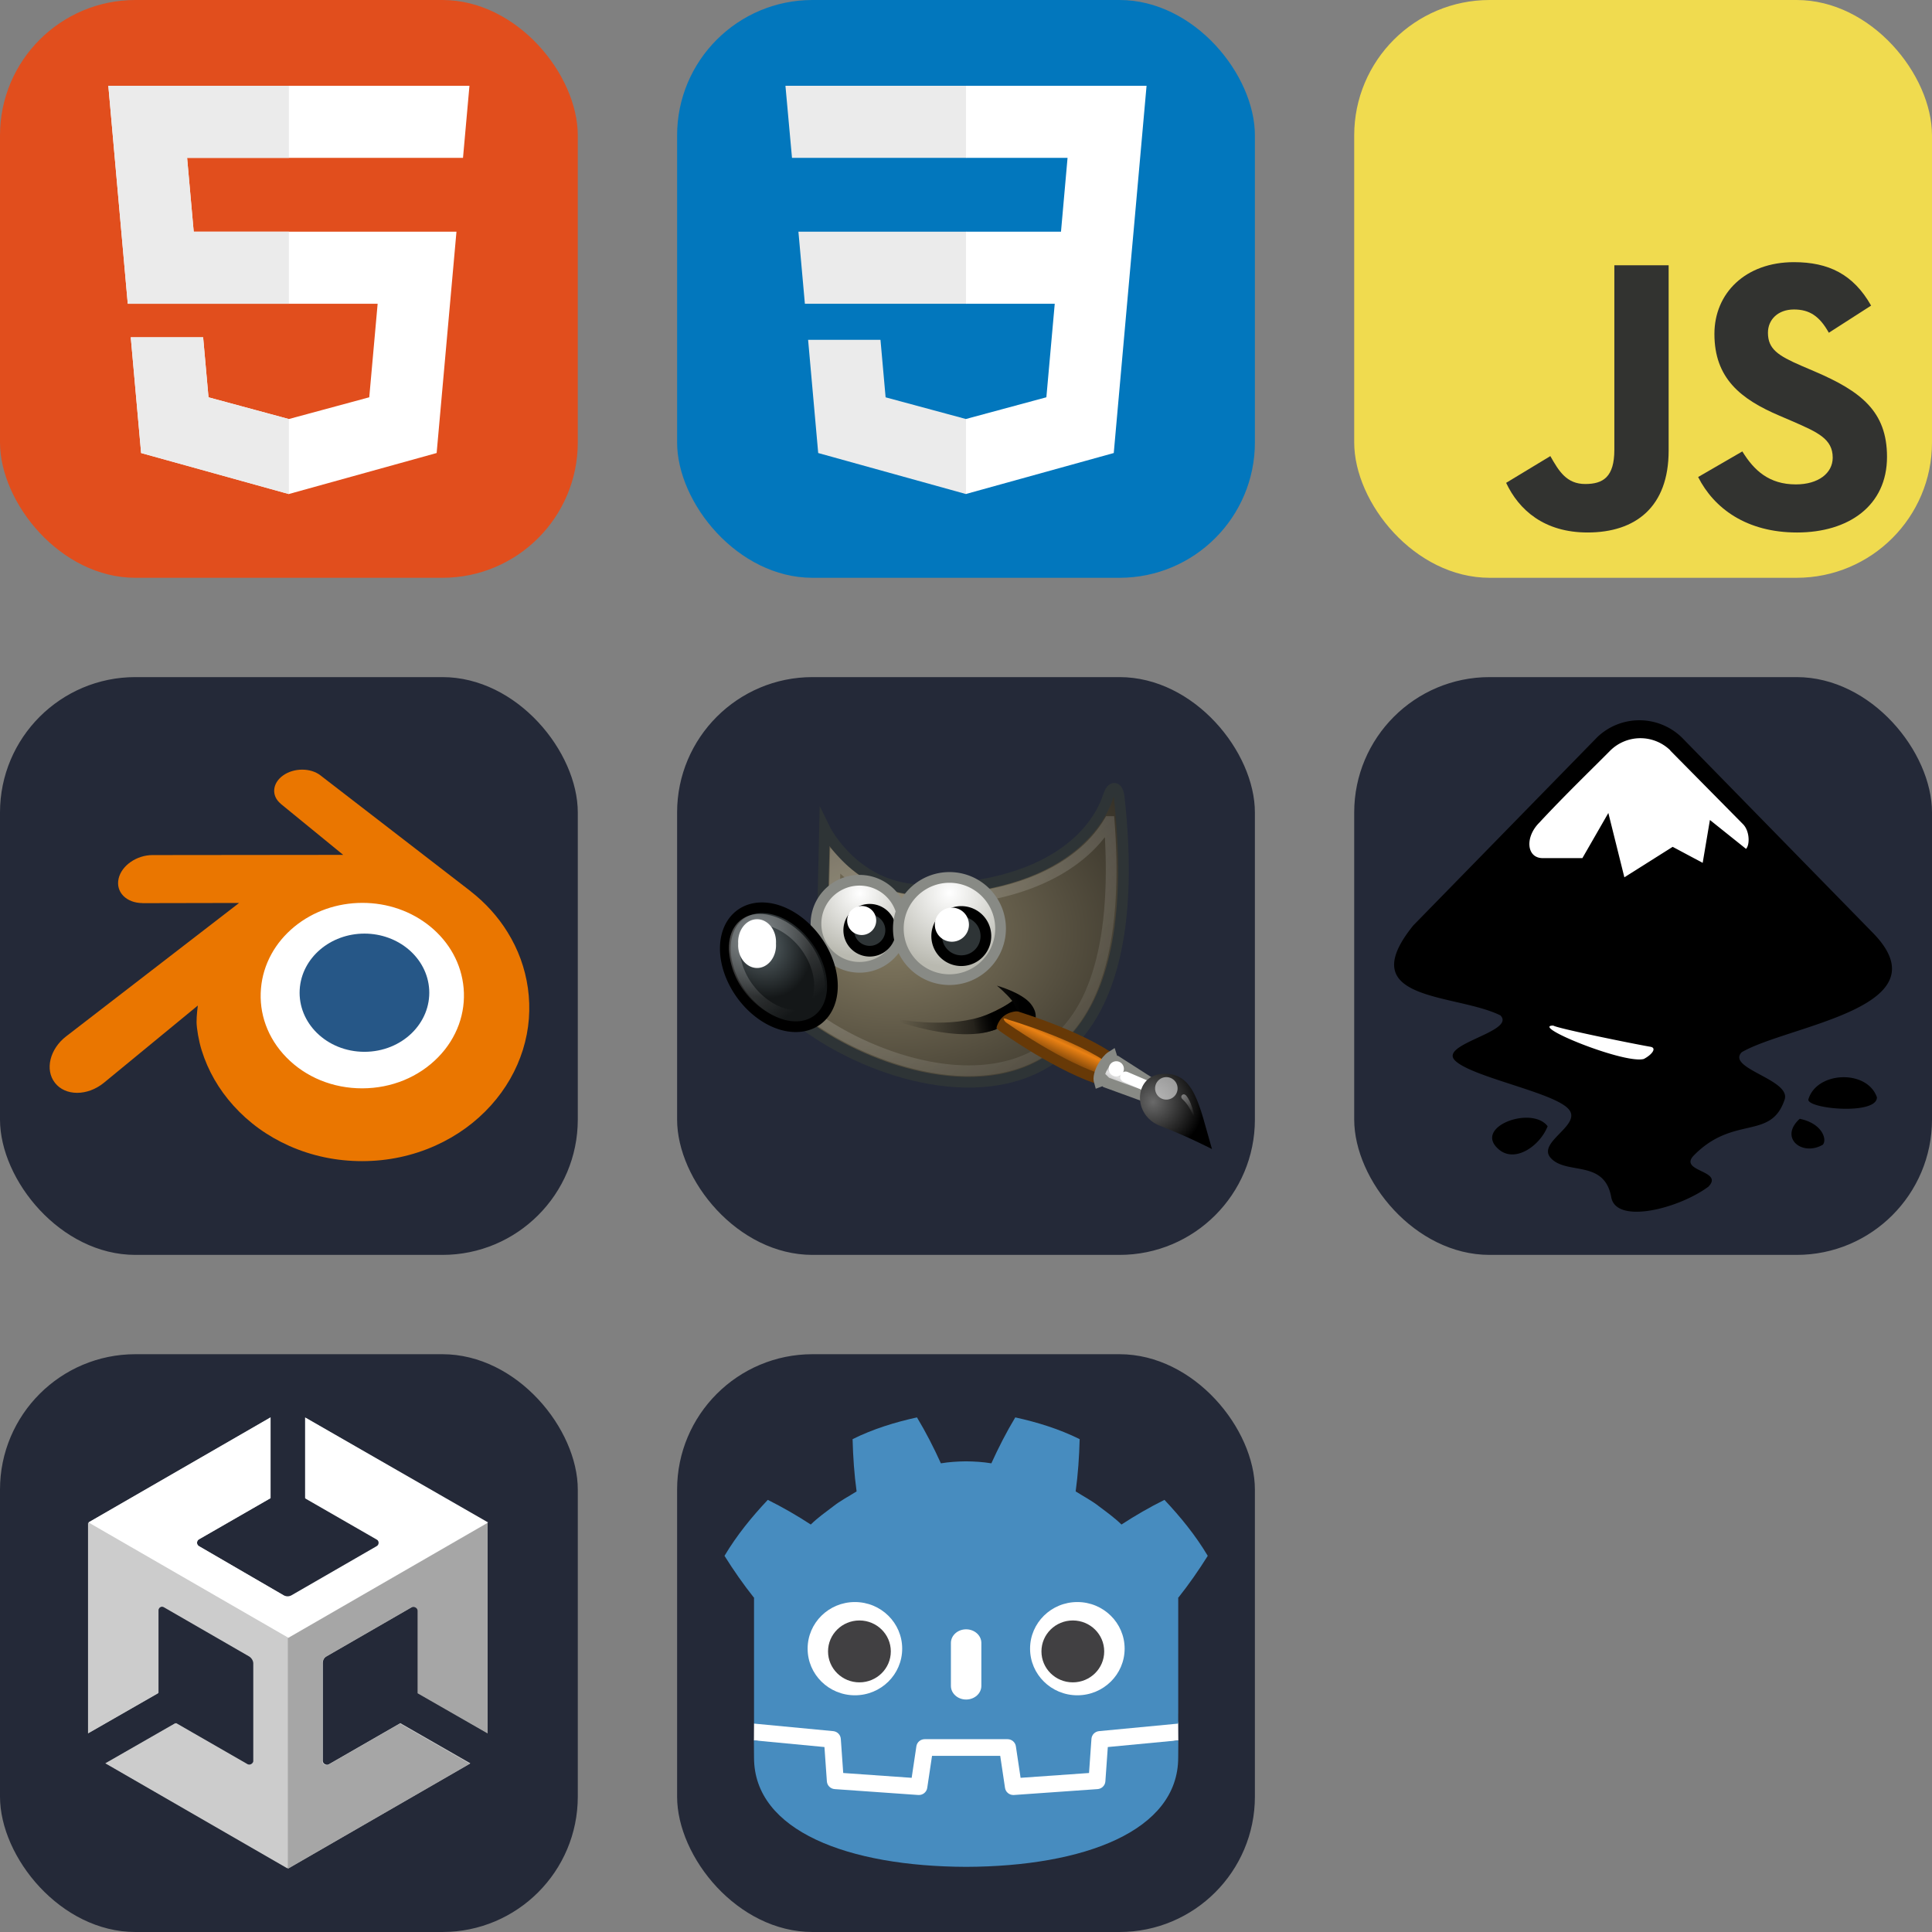 <svg width="160.5" height="160.5" viewBox="0 0 856 856" fill="none" xmlns="http://www.w3.org/2000/svg" xmlns:xlink="http://www.w3.org/1999/xlink" version="1.1">
            <rect x="0" y="0" width="856" height="856" fill="#808080" stroke="none"/>
            <!-- Icon: html -->
            <g transform="translate(0, 0)">
              <rect width="256" height="256" fill="#E14E1D" rx="60"/><path fill="#fff" d="M48 38L56.61 134.593H167.32L163.605 176.023L127.959 185.661L92.38 176.037L90.001 149.435H57.939L62.524 200.716L127.951 218.888L193.461 200.716L202.244 102.655H85.824L82.901 69.945H205.041H205.139L208 38H48Z"/><path fill="#EBEBEB" d="M128 38H48L56.61 134.593H128V102.655H85.824L82.901 69.945H128V38Z"/><path fill="#EBEBEB" d="M128 185.647L127.959 185.661L92.38 176.037L90.001 149.435H57.939L62.524 200.716L127.951 218.888L128 218.874V185.647Z"/>
              
            </g>
            <!-- Icon: css -->
            <g transform="translate(300, 0)">
              <rect width="256" height="256" rx="60" fill="#0277BD"/>
<path d="M53.753 102.651L56.615 134.593H128.096V102.651H53.753Z" fill="#EBEBEB"/>
<path d="M128.095 38H127.985H48L50.904 69.942H128.095V38Z" fill="#EBEBEB"/>
<path d="M128.095 218.841V185.608L127.955 185.645L92.381 176.04L90.107 150.564H72.821H58.042L62.517 200.718L127.948 218.882L128.095 218.841Z" fill="#EBEBEB"/>
<path d="M167.318 134.593L163.61 176.019L127.985 185.635V218.866L193.468 200.718L193.948 195.321L201.454 111.229L202.233 102.651L208 38H127.985V69.942H172.994L170.088 102.651H127.985V134.593H167.318Z" fill="white"/>
              
            </g>
            <!-- Icon: javascript -->
            <g transform="translate(600, 0)">
              <rect width="256" height="256" rx="60" fill="#F0DB4F"/>
<path d="M67.312 213.932L86.903 202.076C90.682 208.777 94.12 214.447 102.367 214.447C110.272 214.447 115.256 211.355 115.256 199.327V117.529H139.314V199.667C139.314 224.584 124.708 235.926 103.398 235.926C84.153 235.926 72.982 225.959 67.311 213.93" fill="#323330"/>
<path d="M152.381 211.354L171.969 200.013C177.126 208.434 183.828 214.62 195.684 214.62C205.653 214.62 212.009 209.636 212.009 202.762C212.009 194.514 205.479 191.592 194.481 186.782L188.468 184.203C171.111 176.815 159.597 167.535 159.597 147.945C159.597 129.901 173.345 116.153 194.826 116.153C210.12 116.153 221.118 121.481 229.022 135.4L210.291 147.429C206.166 140.04 201.7 137.119 194.826 137.119C187.78 137.119 183.312 141.587 183.312 147.429C183.312 154.646 187.78 157.568 198.09 162.037L204.104 164.614C224.553 173.379 236.067 182.313 236.067 202.418C236.067 224.072 219.055 235.928 196.2 235.928C173.861 235.928 159.426 225.274 152.381 211.354" fill="#323330"/>
              
            </g>
            <!-- Icon: blender -->
            <g transform="translate(0, 300)">
              <rect width="256" height="256" fill="#242938" rx="60"/><path fill="#fff" d="M105.552 137.283C106.327 123.403 113.091 111.174 123.296 102.505C133.304 93.991 146.775 88.787 161.473 88.787C176.156 88.787 189.627 93.991 199.642 102.505C209.84 111.174 216.604 123.403 217.386 137.268C218.16 151.53 212.455 164.779 202.447 174.6C192.242 184.59 177.727 190.859 161.473 190.859C145.219 190.859 130.675 184.59 120.477 174.6C110.461 164.779 104.771 151.53 105.552 137.283V137.283Z"/><path fill="#265787" d="M132.782 138.529C133.179 131.407 136.65 125.132 141.886 120.684C147.021 116.315 153.933 113.645 161.475 113.645C169.009 113.645 175.921 116.315 181.059 120.684C186.292 125.132 189.763 131.407 190.164 138.521C190.561 145.839 187.634 152.637 182.499 157.677C177.262 162.803 169.815 166.019 161.475 166.019C153.135 166.019 145.672 162.803 140.439 157.677C135.301 152.637 132.381 145.839 132.782 138.529V138.529Z"/><path fill="#EA7600" d="M87.09 152.92C87.139 155.707 88.023 161.123 89.35 165.353C92.139 174.305 96.869 182.587 103.451 189.886C110.206 197.389 118.523 203.415 128.13 207.693C138.228 212.186 149.169 214.476 160.534 214.457C171.88 214.442 182.821 212.107 192.919 207.58C202.526 203.26 210.836 197.208 217.579 189.702C224.157 182.372 228.88 174.075 231.676 165.123C233.082 160.599 233.97 156.008 234.326 151.402C234.675 146.864 234.529 142.318 233.888 137.776C232.636 128.925 229.588 120.62 224.895 113.05C220.604 106.094 215.071 100.004 208.493 94.878L208.508 94.866L142.122 43.649C142.062 43.603 142.014 43.554 141.95 43.513C137.594 40.154 130.27 40.165 125.48 43.532C120.637 46.937 120.083 52.567 124.393 56.119L124.374 56.138L152.063 78.762L67.67 78.852H67.558C60.583 78.86 53.877 83.458 52.55 89.27C51.185 95.19 55.923 100.101 63.176 100.128L63.165 100.154L105.94 100.071L29.61 158.942C29.513 159.014 29.408 159.089 29.318 159.161C22.118 164.701 19.79 173.913 24.325 179.743C28.928 185.672 38.715 185.683 45.99 179.777L87.649 145.519C87.649 145.519 87.041 150.144 87.09 152.92V152.92ZM194.137 168.407C185.554 177.194 173.537 182.177 160.534 182.203C147.512 182.226 135.495 177.288 126.912 168.516C122.718 164.241 119.636 159.323 117.736 154.084C115.873 148.935 115.15 143.47 115.63 137.956C116.083 132.567 117.68 127.426 120.229 122.775C122.733 118.202 126.181 114.071 130.439 110.576C138.783 103.744 149.405 100.045 160.515 100.03C171.636 100.015 182.251 103.679 190.603 110.489C194.853 113.969 198.298 118.086 200.802 122.65C203.362 127.298 204.947 132.42 205.419 137.825C205.892 143.331 205.168 148.788 203.305 153.941C201.401 159.195 198.331 164.113 194.137 168.407V168.407Z"/>
              
            </g>
            <!-- Icon: gimp -->
            <g transform="translate(300, 300)">
              <defs>
    <linearGradient id="j">
      <stop offset="0" style="stop-color:#5b676b;stop-opacity:1"/>
      <stop offset="1" style="stop-color:#141718;stop-opacity:1"/>
    </linearGradient>
    <linearGradient id="f">
      <stop offset="0" style="stop-color:black;stop-opacity:1"/>
      <stop offset="1" style="stop-color:black;stop-opacity:0"/>
    </linearGradient>
    <linearGradient id="e">
      <stop offset="0" style="stop-color:white;stop-opacity:1"/>
      <stop offset="1" style="stop-color:white;stop-opacity:0"/>
    </linearGradient>
    <linearGradient id="a">
      <stop offset="0" style="stop-color:white;stop-opacity:1"/>
      <stop offset="1" style="stop-color:white;stop-opacity:0"/>
    </linearGradient>
    <linearGradient xlink:href="#a" id="v" x1="13.24" x2="7.75" y1="37.75" y2="42.28" gradientTransform="rotate(27.62 -26.24 -49.44) scale(.852)" gradientUnits="userSpaceOnUse"/>
    <linearGradient id="h">
      <stop offset="0" style="stop-color:#696969;stop-opacity:1"/>
      <stop offset="1" style="stop-color:black;stop-opacity:1"/>
    </linearGradient>
    <linearGradient id="b">
      <stop offset="0" style="stop-color:#bdbdbd;stop-opacity:1"/>
      <stop offset=".33" style="stop-color:#e2e2e2;stop-opacity:1"/>
      <stop offset=".67" style="stop-color:#a3a3a3;stop-opacity:1"/>
      <stop offset="1" style="stop-color:#ddd;stop-opacity:1"/>
    </linearGradient>
    <linearGradient xlink:href="#b" id="t" x1="19.39" x2="23.11" y1="30" y2="33.44" gradientTransform="translate(-46.4 -1.8)" gradientUnits="userSpaceOnUse"/>
    <linearGradient id="c">
      <stop offset="0" style="stop-color:#6e3d09;stop-opacity:1"/>
      <stop offset=".24" style="stop-color:#ea8113;stop-opacity:1"/>
      <stop offset=".62" style="stop-color:#5c3307;stop-opacity:1"/>
      <stop offset="1" style="stop-color:#e07c12;stop-opacity:1"/>
    </linearGradient>
    <linearGradient xlink:href="#c" id="s" x1="37.02" x2="27.75" y1="19.24" y2="11.18" gradientTransform="translate(-49.3 1.88)" gradientUnits="userSpaceOnUse"/>
    <linearGradient id="k">
      <stop offset="0" style="stop-color:#857c63;stop-opacity:1"/>
      <stop offset="1" style="stop-color:#221f19;stop-opacity:1"/>
    </linearGradient>
    <linearGradient id="g">
      <stop offset="0" style="stop-color:black;stop-opacity:1"/>
      <stop offset="1" style="stop-color:black;stop-opacity:0"/>
    </linearGradient>
    <linearGradient id="i">
      <stop offset="0" style="stop-color:white;stop-opacity:1"/>
      <stop offset="1" style="stop-color:#b9b9b0;stop-opacity:1"/>
    </linearGradient>
    <linearGradient id="d">
      <stop offset="0" style="stop-color:white;stop-opacity:1"/>
      <stop offset="1" style="stop-color:white;stop-opacity:0"/>
    </linearGradient>
    <linearGradient xlink:href="#d" id="q" x1="6.31" x2="5.98" y1="23.36" y2="31.57" gradientUnits="userSpaceOnUse"/>
    <linearGradient xlink:href="#e" id="n" x1="14.97" x2="39.52" y1="19.11" y2="46.99" gradientUnits="userSpaceOnUse"/>
    <linearGradient xlink:href="#f" id="w" x1="26.16" x2="24.33" y1="30.54" y2="30.99" gradientUnits="userSpaceOnUse"/>
    <linearGradient xlink:href="#g" id="m" x1="32.35" x2="21.21" y1="28.08" y2="30.29" gradientTransform="translate(-3.84 .35)" gradientUnits="userSpaceOnUse"/>
    <radialGradient xlink:href="#h" id="u" cx="15.42" cy="35.36" r="7.58" fx="15.42" fy="35.36" gradientTransform="matrix(1.573 0 0 1.533 -55.37 -21.36)" gradientUnits="userSpaceOnUse"/>
    <radialGradient xlink:href="#i" id="r" cx="69.47" cy="19.6" r="3.52" fx="69.47" fy="19.6" gradientTransform="translate(-22.13 -6.24) scale(1.319)" gradientUnits="userSpaceOnUse"/>
    <radialGradient xlink:href="#j" id="p" cx="6.02" cy="25.27" r="4.83" fx="6.02" fy="25.27" gradientTransform="matrix(.916 .093 -.109 1.069 3.25 -3.03)" gradientUnits="userSpaceOnUse"/>
    <radialGradient xlink:href="#k" id="l" cx="18.56" cy="22.3" r="19.23" fx="18.56" fy="22.3" gradientTransform="matrix(1.773 0 0 1.297 -16.34 -6.62)" gradientUnits="userSpaceOnUse"/>
    <radialGradient xlink:href="#i" id="o" cx="69.47" cy="19.6" r="3.52" fx="69.47" fy="19.6" gradientTransform="translate(-22.13 -6.24) scale(1.319)" gradientUnits="userSpaceOnUse"/>
  </defs>
  <rect width="256" height="256" fill="#242938" rx="60" style="fill:#242938;fill-opacity:1"/>
  <path d="M10.37 12.47s2.88 5.93 9.6 5.76c14.1-.36 16.57-7.7 16.92-8.77.35-1.06.9-.9 1.02.08 4.6 41.72-31.9 23.82-33.2 16.72 7.26-2.12 5.49-6.2 5.49-6.2Z" style="color:#000;display:inline;overflow:visible;visibility:visible;fill:url(#l);fill-opacity:1;fill-rule:evenodd;stroke:#2e3436;stroke-width:1;stroke-linecap:butt;stroke-linejoin:miter;stroke-miterlimit:10;stroke-dasharray:none;stroke-dashoffset:0;stroke-opacity:1;marker:none;marker-start:none;marker-mid:none;marker-end:none" transform="translate(16.17 7.87) scale(4.74)"/>
  <path d="M15.74 30.07c6.74 1.34 10.17.1 12.18-1.46-.53-.68-1.44-1.43-1.44-1.43s2.35.65 3.18 1.72c.83 1.07.3 1.72.1 3.09-.49-1.2-1.39-1.65-1.5-2.13-1.81 2.5-6.31 2.4-12.52.2z" style="color:#000;display:inline;overflow:visible;visibility:visible;fill:url(#m);fill-opacity:1;fill-rule:evenodd;stroke:none;stroke-width:1;stroke-linecap:butt;stroke-linejoin:miter;stroke-miterlimit:10;stroke-dasharray:none;stroke-dashoffset:0;stroke-opacity:1;marker:none;marker-start:none;marker-mid:none;marker-end:none" transform="translate(16.17 7.87) scale(4.74)"/>
  <path d="M36.97 11.84a12 12 0 0 1-2.69 3.1c-2.63 2.18-7.05 4.16-14.28 4.34-4.22.1-6.95-1.93-8.63-3.75L11.26 20c.14.42.42 1.39-.06 2.72-.52 1.43-2.16 2.89-4.97 4 .25.52.5 1.04 1.25 1.78 1.03 1 2.46 2.09 4.16 3.06 3.4 1.95 7.8 3.5 11.9 3.57 4.1.06 7.86-1.24 10.44-5 2.38-3.48 3.68-9.35 3-18.29z" style="color:#000;display:inline;overflow:visible;visibility:visible;opacity:.185;fill:none;fill-opacity:1;fill-rule:evenodd;stroke:url(#n);stroke-width:1;stroke-linecap:butt;stroke-linejoin:miter;stroke-miterlimit:10;stroke-dasharray:none;stroke-dashoffset:0;stroke-opacity:1;marker:none;marker-start:none;marker-mid:none;marker-end:none" transform="translate(16.17 7.87) scale(4.74)"/>
  <path d="M72.66 21.84a3.18 3.18 0 1 1-6.37 0 3.18 3.18 0 1 1 6.37 0z" style="color:#000;display:inline;overflow:visible;visibility:visible;fill:url(#o);fill-opacity:1;fill-rule:evenodd;stroke:#888a85;stroke-width:.783;stroke-linecap:butt;stroke-linejoin:miter;stroke-miterlimit:10;stroke-dasharray:none;stroke-dashoffset:0;stroke-opacity:1;marker:none;marker-start:none;marker-mid:none;marker-end:none" transform="translate(-339.92 -22.97) scale(6.056)"/>
  <path d="M10.43 27.23a4.33 6.1 0 1 1-8.66 0 4.33 6.1 0 1 1 8.66 0z" style="color:#000;display:inline;overflow:visible;visibility:visible;fill:url(#p);fill-opacity:1;fill-rule:evenodd;stroke:#000;stroke-width:1;stroke-linecap:butt;stroke-linejoin:miter;stroke-miterlimit:10;stroke-dasharray:none;stroke-dashoffset:0;stroke-opacity:1;marker:none;marker-start:none;marker-mid:none;marker-end:none" transform="rotate(-35.81 36.2 103.78) scale(4.74)"/>
  <path d="M24.04 21.84a2.3 2.3 0 1 1-4.6 0 2.3 2.3 0 1 1 4.6 0z" style="color:#000;display:inline;overflow:visible;visibility:visible;fill:#2e3436;fill-opacity:1;fill-rule:evenodd;stroke:#000;stroke-width:1.174;stroke-linecap:butt;stroke-linejoin:miter;stroke-miterlimit:10;stroke-dasharray:none;stroke-dashoffset:0;stroke-opacity:1;marker:none;marker-start:none;marker-mid:none;marker-end:none" transform="translate(-2.45 23.97) scale(4.038)"/>
  <path d="M6.1 22.16c-.8 0-1.56.44-2.2 1.34a6.61 6.61 0 0 0-1.09 3.72c0 1.48.46 2.82 1.1 3.72.63.9 1.39 1.34 2.18 1.34.8 0 1.58-.48 2.22-1.37.64-.9 1.1-2.21 1.1-3.7 0-1.47-.46-2.78-1.1-3.68-.64-.9-1.42-1.37-2.22-1.37z" style="color:#000;display:inline;overflow:visible;visibility:visible;opacity:.281;fill:none;fill-opacity:1;fill-rule:evenodd;stroke:url(#q);stroke-width:1;stroke-linecap:butt;stroke-linejoin:miter;stroke-miterlimit:10;stroke-dasharray:none;stroke-dashoffset:0;stroke-opacity:1;marker:none;marker-start:none;marker-mid:none;marker-end:none" transform="rotate(-36.83 35.86 105.74) scale(4.74)"/>
  <path d="M5.83 23.25a1.77 2.12 0 1 1-3.53 0 1.77 2.12 0 1 1 3.53 0z" style="color:#000;display:inline;overflow:visible;visibility:visible;fill:#fff;fill-opacity:1;fill-rule:evenodd;stroke:none;stroke-width:1;stroke-linecap:butt;stroke-linejoin:miter;stroke-miterlimit:10;stroke-dasharray:none;stroke-dashoffset:0;stroke-opacity:1;marker:none;marker-start:none;marker-mid:none;marker-end:none" transform="translate(16.17 7.87) scale(4.74)"/>
  <path d="M23.16 20.95a1.77 1.77 0 1 1-3.54 0 1.77 1.77 0 1 1 3.54 0z" style="color:#000;display:inline;overflow:visible;visibility:visible;fill:#fff;fill-opacity:1;fill-rule:evenodd;stroke:none;stroke-width:1;stroke-linecap:butt;stroke-linejoin:miter;stroke-miterlimit:10;stroke-dasharray:none;stroke-dashoffset:0;stroke-opacity:1;marker:none;marker-start:none;marker-mid:none;marker-end:none" transform="translate(4.05 31.71) scale(3.634)"/>
  <path d="M72.66 21.84a3.18 3.18 0 1 1-6.37 0 3.18 3.18 0 1 1 6.37 0z" style="color:#000;display:inline;overflow:visible;visibility:visible;fill:url(#r);fill-opacity:1;fill-rule:evenodd;stroke:#888a85;stroke-width:.667;stroke-linecap:butt;stroke-linejoin:miter;stroke-miterlimit:10;stroke-dasharray:none;stroke-dashoffset:0;stroke-opacity:1;marker:none;marker-start:none;marker-mid:none;marker-end:none" transform="translate(-373.3 -43.88) scale(7.11)"/>
  <path d="M24.04 21.84a2.3 2.3 0 1 1-4.6 0 2.3 2.3 0 1 1 4.6 0z" style="color:#000;display:inline;overflow:visible;visibility:visible;fill:#2e3436;fill-opacity:1;fill-rule:evenodd;stroke:#000;stroke-width:1;stroke-linecap:butt;stroke-linejoin:miter;stroke-miterlimit:10;stroke-dasharray:none;stroke-dashoffset:0;stroke-opacity:1;marker:none;marker-start:none;marker-mid:none;marker-end:none" transform="translate(22.87 11.22) scale(4.74)"/>
  <path d="M23.16 20.95a1.77 1.77 0 1 1-3.54 0 1.77 1.77 0 1 1 3.54 0z" style="color:#000;display:inline;overflow:visible;visibility:visible;fill:#fff;fill-opacity:1;fill-rule:evenodd;stroke:none;stroke-width:1;stroke-linecap:butt;stroke-linejoin:miter;stroke-miterlimit:10;stroke-dasharray:none;stroke-dashoffset:0;stroke-opacity:1;marker:none;marker-start:none;marker-mid:none;marker-end:none" transform="translate(30.5 20.32) scale(4.266)"/>
  <path d="m-23.36 23.57 3.7 3.47c8.35-6.38 17.1-20.1 17.1-20.1 1.98-2.24-.12-3.75-2.16-2.4 0 0-12.98 10.12-18.64 19.03z" style="color:#000;display:inline;overflow:visible;visibility:visible;opacity:1;fill:url(#s);fill-opacity:1;fill-rule:nonzero;stroke:#673907;stroke-width:2.46;stroke-linecap:round;stroke-linejoin:miter;stroke-miterlimit:4;stroke-dasharray:none;stroke-dashoffset:0;stroke-opacity:1;marker:none;marker-start:none;marker-mid:none;marker-end:none" transform="rotate(-106.41 122.22 24.45) scale(1.926)"/>
  <path d="m-30.45 32.81 2.25 1.94 8.49-7.37.27-.7 1.1-.02c-.44-1.57-2.94-4.39-4.82-4.39l.08 1.1-.67.37z" style="color:#000;display:inline;overflow:visible;visibility:visible;opacity:1;fill:url(#t);fill-opacity:1;fill-rule:nonzero;stroke:#888a85;stroke-width:2.46;stroke-linecap:round;stroke-linejoin:miter;stroke-miterlimit:4;stroke-dasharray:none;stroke-dashoffset:0;stroke-opacity:1;marker:none;marker-start:none;marker-mid:none;marker-end:none" transform="rotate(-106.41 122.22 24.45) scale(1.926)"/>
  <path d="m-23.8 28.38-4.37 5.26" style="color:#000;display:inline;overflow:visible;visibility:visible;opacity:1;fill:none;fill-opacity:1;fill-rule:nonzero;stroke:#fff;stroke-width:2.46;stroke-linecap:round;stroke-linejoin:round;stroke-miterlimit:4;stroke-dasharray:none;stroke-dashoffset:0;stroke-opacity:1;marker:none;marker-start:none;marker-mid:none;marker-end:none" transform="rotate(-106.41 122.22 24.45) scale(1.926)"/>
  <path d="M-45.34 42.77c10.44 0 18.37 1.24 19.87-6.35 1.2-6.13-7.21-9.06-11.38-3.6-4.02 5.27-8.5 9.95-8.5 9.95z" style="color:#000;display:inline;overflow:visible;visibility:visible;opacity:1;fill:url(#u);fill-opacity:1;fill-rule:nonzero;stroke:none;stroke-width:.2;stroke-linecap:round;stroke-linejoin:miter;stroke-miterlimit:4;stroke-dasharray:none;stroke-dashoffset:0;stroke-opacity:1;marker:none;marker-start:none;marker-mid:none;marker-end:none" transform="rotate(-106.41 122.22 24.45) scale(1.926)"/>
  <path d="M8.87 37.75a1.25 1.25 0 1 1-2.5 0 1.25 1.25 0 1 1 2.5 0z" style="color:#000;display:inline;overflow:visible;visibility:visible;opacity:.528;fill:#fff;fill-opacity:1;fill-rule:nonzero;stroke:none;stroke-width:1;stroke-linecap:round;stroke-linejoin:miter;stroke-miterlimit:4;stroke-dasharray:none;stroke-dashoffset:0;stroke-opacity:1;marker:none;marker-start:none;marker-mid:none;marker-end:none" transform="rotate(-106.41 135.43 96.66) scale(3.987)"/>
  <path d="M8.87 37.75a1.25 1.25 0 1 1-2.5 0 1.25 1.25 0 1 1 2.5 0z" style="color:#000;display:inline;overflow:visible;visibility:visible;opacity:1;fill:#fff;fill-opacity:1;fill-rule:nonzero;stroke:none;stroke-width:1;stroke-linecap:round;stroke-linejoin:miter;stroke-miterlimit:4;stroke-dasharray:none;stroke-dashoffset:0;stroke-opacity:1;marker:none;marker-start:none;marker-mid:none;marker-end:none" transform="rotate(-106.41 134.47 72.47) scale(2.691)"/>
  <path d="M-38.54 40.9s3.72.1 6.11-1.4c.85-.54 1.52.65.5 1.08-2.21.95-6.61.33-6.61.33z" style="color:#000;display:inline;overflow:visible;visibility:visible;opacity:.428;fill:url(#v);fill-opacity:1;fill-rule:nonzero;stroke:none;stroke-width:1;stroke-linecap:round;stroke-linejoin:miter;stroke-miterlimit:4;stroke-dasharray:none;stroke-dashoffset:0;stroke-opacity:1;marker:none;marker-start:none;marker-mid:none;marker-end:none" transform="rotate(-106.41 122.22 24.45) scale(1.926)"/>
  <path d="M23 31.74a8.2 8.2 0 0 0 3.41-.48c.1-.55.54-1.62 2.05-1.69l-.53-.93S25.96 30 23.86 30.4z" style="color:#000;display:inline;overflow:visible;visibility:visible;fill:url(#w);fill-opacity:1;fill-rule:evenodd;stroke:none;stroke-width:1;stroke-linecap:butt;stroke-linejoin:miter;stroke-miterlimit:10;stroke-dasharray:none;stroke-dashoffset:0;stroke-opacity:1;marker:none;marker-start:none;marker-mid:none;marker-end:none" transform="translate(16.17 7.87) scale(4.74)"/>
              
            </g>
            <!-- Icon: inkscape -->
            <g transform="translate(600, 300)">
              <rect width="256" height="256" fill="#242938" rx="60"/>
  <path fill="#000" d="M107.7 26.6 26.2 110c-27.5 34 18.7 30 38.6 39.9 7 7.2-27.3 12.6-20.2 19.9 7.1 7.3 43 14 50.1 21.3 7.2 7.2-14.5 15-7.4 22.2 7.1 7.3 23.6.4 26.6 17.2 2.2 12 29.7 5.1 43-4.7 7.2-7.3-13.5-6.6-6.4-13.9 17.7-18 34.1-6.5 40.2-24.7 3-8.9-26-13.8-19-21 20.5-12 91.2-19.7 57.7-53.3L145 26.6a27 27 0 0 0-37.3 0zm93.5 160.6c0 4.2 30.4 6.9 30.4-1-4.3-12.5-26.8-11.6-30.4 1zM64 209.2c7.2 6.3 18.3-1.5 21.7-10.2-7-9.3-33.2.3-21.7 10.2zm133.4-13.5c-9.3 8.4 1 16.8 10.2 11.5 2-2.1 0-9.4-10.2-11.5z"/>
  <path fill="#fff" d="M88.2 154.4c2.1 1.3 35 8 43.1 9.4 2.8.5.8 3.4-3 5.4-8.7 2.3-50.7-14.8-40.1-14.8zM140 32.5l32.3 32.7c3 3.1 3 9.2 1.3 10.9l-16-12.8-3.2 19-13.3-7.1-21.4 13.5-7.1-28.5-11.5 20H83.5c-7.1 0-8-9.2-1.5-15.7 11.4-12.3 24.4-24.8 31.5-32a19 19 0 0 1 26.6 0z"/>
              
            </g>
            <!-- Icon: unity -->
            <g transform="translate(0, 600)">
              <rect width="256" height="256" fill="#242938" rx="60"/><path fill="#CCC" d="M216.042 167.814V74.743L135.38 28.207V63.988L167.025 82.188C168.266 82.809 168.266 84.67 167.025 85.29L129.382 107.007C128.348 107.628 126.901 107.628 125.866 107.007L88.224 85.084C86.983 84.463 86.983 82.602 88.224 81.981L119.869 63.781V28L39.207 74.536V167.814V167.4V167.814L70.231 150.027V113.419C70.231 112.178 71.678 111.144 72.919 111.971L110.561 133.688C111.596 134.308 112.423 135.549 112.423 136.79V180.223C112.423 181.464 110.975 182.498 109.734 181.671L78.09 163.47L47.066 181.257L127.728 227.793L208.39 181.257L177.366 163.47L145.722 181.671C144.688 182.291 143.033 181.464 143.033 180.223V136.79C143.033 135.549 143.653 134.308 144.894 133.688L182.537 111.971C183.571 111.35 185.225 112.178 185.225 113.419V150.027L216.042 167.814Z"/><path fill="#A6A6A6" d="M127.521 228L208.183 181.464L177.159 163.677L145.515 181.878C144.481 182.499 142.826 181.671 142.826 180.43V136.997C142.826 135.756 143.447 134.515 144.688 133.895L182.33 112.178C183.364 111.558 185.019 112.385 185.019 113.626V150.234L216.042 168.021V74.743L127.521 125.828V228Z"/><path fill="#fff" d="M135.174 28V63.781L166.818 81.981C168.059 82.602 168.059 84.463 166.818 85.084L129.176 106.8C128.142 107.421 126.694 107.421 125.66 106.8L88.224 85.084C86.983 84.463 86.983 82.602 88.224 81.981L119.869 63.781V28L39.207 74.536L127.728 125.621L216.249 74.536L135.174 28Z"/><path fill="#CCC" d="M109.32 181.671L77.676 163.471L46.653 181.258L127.314 227.793V125.622L39 74.743V168.021V167.607V168.021L70.024 150.234V113.626C70.024 112.385 71.472 111.351 72.713 112.178L110.355 133.895C111.389 134.515 112.216 135.756 112.216 136.997V180.43C112.009 181.464 110.561 182.292 109.32 181.671Z"/>
              
            </g>
            <!-- Icon: godot -->
            <g transform="translate(300, 600)">
              <rect width="256" height="256" fill="#242938" rx="60"/><path fill="#fff" d="M222.017 163.681C222.017 163.681 221.705 161.792 221.522 161.809L186.772 165.116C184.007 165.379 181.86 167.554 181.666 170.286L180.711 183.781L153.827 185.673L151.998 173.442C151.591 170.722 149.182 168.672 146.394 168.672H109.718C106.931 168.672 104.522 170.722 104.115 173.442L102.285 185.673L75.401 183.781L74.447 170.286C74.253 167.553 72.105 165.378 69.34 165.115L34.573 161.809C34.393 161.792 34.262 163.683 34.082 163.683L34.035 171.099L63.48 175.782L64.444 189.397C64.639 192.153 66.894 194.382 69.691 194.58L106.716 197.185C106.856 197.194 106.994 197.2 107.133 197.2C109.915 197.2 112.32 195.148 112.727 192.428L114.608 179.844H141.505L143.386 192.428C143.793 195.147 146.2 197.199 148.987 197.199C149.123 197.199 149.259 197.194 149.393 197.185L186.423 194.58C189.218 194.382 191.474 192.153 191.669 189.397L192.633 175.782L222.065 171.078L222.017 163.681Z"/><path fill="#478CBF" d="M34.082 107.758V152.763V158.479V163.681C34.186 163.682 34.289 163.686 34.392 163.695L69.155 167.001C70.976 167.174 72.403 168.619 72.53 170.419L73.602 185.553L103.926 187.687L106.015 173.719C106.286 171.908 107.861 170.566 109.719 170.566H146.395C148.251 170.566 149.827 171.908 150.097 173.719L152.186 187.687L182.511 185.553L183.582 170.419C183.71 168.619 185.136 167.175 186.957 167.001L221.707 163.695C221.81 163.686 221.913 163.682 222.016 163.681V159.219L222.031 159.214V107.758H222.159C226.765 101.961 231.026 95.853 235.113 89.336C229.685 80.224 223.035 72.081 215.927 64.537C209.335 67.809 202.932 71.517 196.884 75.462C193.858 72.495 190.449 70.068 187.101 67.532C183.812 64.926 180.105 63.016 176.589 60.79C177.635 53.101 178.153 45.532 178.361 37.633C169.289 33.13 159.615 30.145 149.829 28C145.922 34.476 142.35 41.489 139.238 48.345C135.548 47.737 131.841 47.511 128.129 47.468V47.462C128.103 47.462 128.079 47.468 128.057 47.468C128.034 47.468 128.01 47.462 127.987 47.462V47.468C124.268 47.511 120.564 47.737 116.873 48.345C113.763 41.489 110.192 34.476 106.279 28C96.498 30.145 86.823 33.13 77.752 37.633C77.96 45.532 78.477 53.101 79.527 60.79C76.004 63.016 72.302 64.926 69.011 67.532C65.668 70.068 62.254 72.495 59.227 75.462C53.179 71.517 46.778 67.809 40.183 64.537C33.075 72.081 26.429 80.224 21 89.336C25.085 95.853 29.349 101.961 33.953 107.758H34.082Z"/><path fill="#478CBF" d="M190.83 174.05L189.753 189.265C189.624 191.099 188.144 192.558 186.285 192.69L149.256 195.296C149.166 195.302 149.076 195.305 148.986 195.305C147.146 195.305 145.559 193.973 145.287 192.151L143.163 177.949H112.95L110.826 192.151C110.541 194.062 108.808 195.437 106.857 195.296L69.828 192.69C67.968 192.558 66.489 191.099 66.36 189.265L65.283 174.05L34.024 171.078C34.039 174.391 34.082 178.021 34.082 178.744C34.082 211.302 75.961 226.952 127.993 227.132H128.056H128.12C180.152 226.952 222.016 211.302 222.016 178.744C222.016 178.008 222.062 174.393 222.077 171.078L190.83 174.05Z"/><path fill="#fff" d="M99.727 130.459C99.727 141.874 90.348 151.122 78.777 151.122C67.212 151.122 57.83 141.874 57.83 130.459C57.83 119.051 67.212 109.808 78.777 109.808C90.348 109.808 99.727 119.051 99.727 130.459Z"/><path fill="#414042" d="M94.686 131.684C94.686 139.256 88.463 145.393 80.78 145.393C73.1 145.393 66.874 139.256 66.874 131.684C66.874 124.112 73.1 117.97 80.78 117.97C88.463 117.97 94.686 124.112 94.686 131.684Z"/><path fill="#fff" d="M128.055 153.001C124.33 153.001 121.312 150.294 121.312 146.957V127.937C121.312 124.603 124.33 121.893 128.055 121.893C131.779 121.893 134.804 124.603 134.804 127.937V146.957C134.804 150.294 131.779 153.001 128.055 153.001Z"/><path fill="#fff" d="M156.386 130.459C156.386 141.874 165.765 151.122 177.338 151.122C188.902 151.122 198.283 141.874 198.283 130.459C198.283 119.051 188.902 109.808 177.338 109.808C165.765 109.808 156.386 119.051 156.386 130.459Z"/><path fill="#414042" d="M161.428 131.684C161.428 139.256 167.649 145.393 175.327 145.393C183.012 145.393 189.233 139.256 189.233 131.684C189.233 124.112 183.012 117.97 175.327 117.97C167.649 117.97 161.428 124.112 161.428 131.684Z"/>
              
            </g></svg>